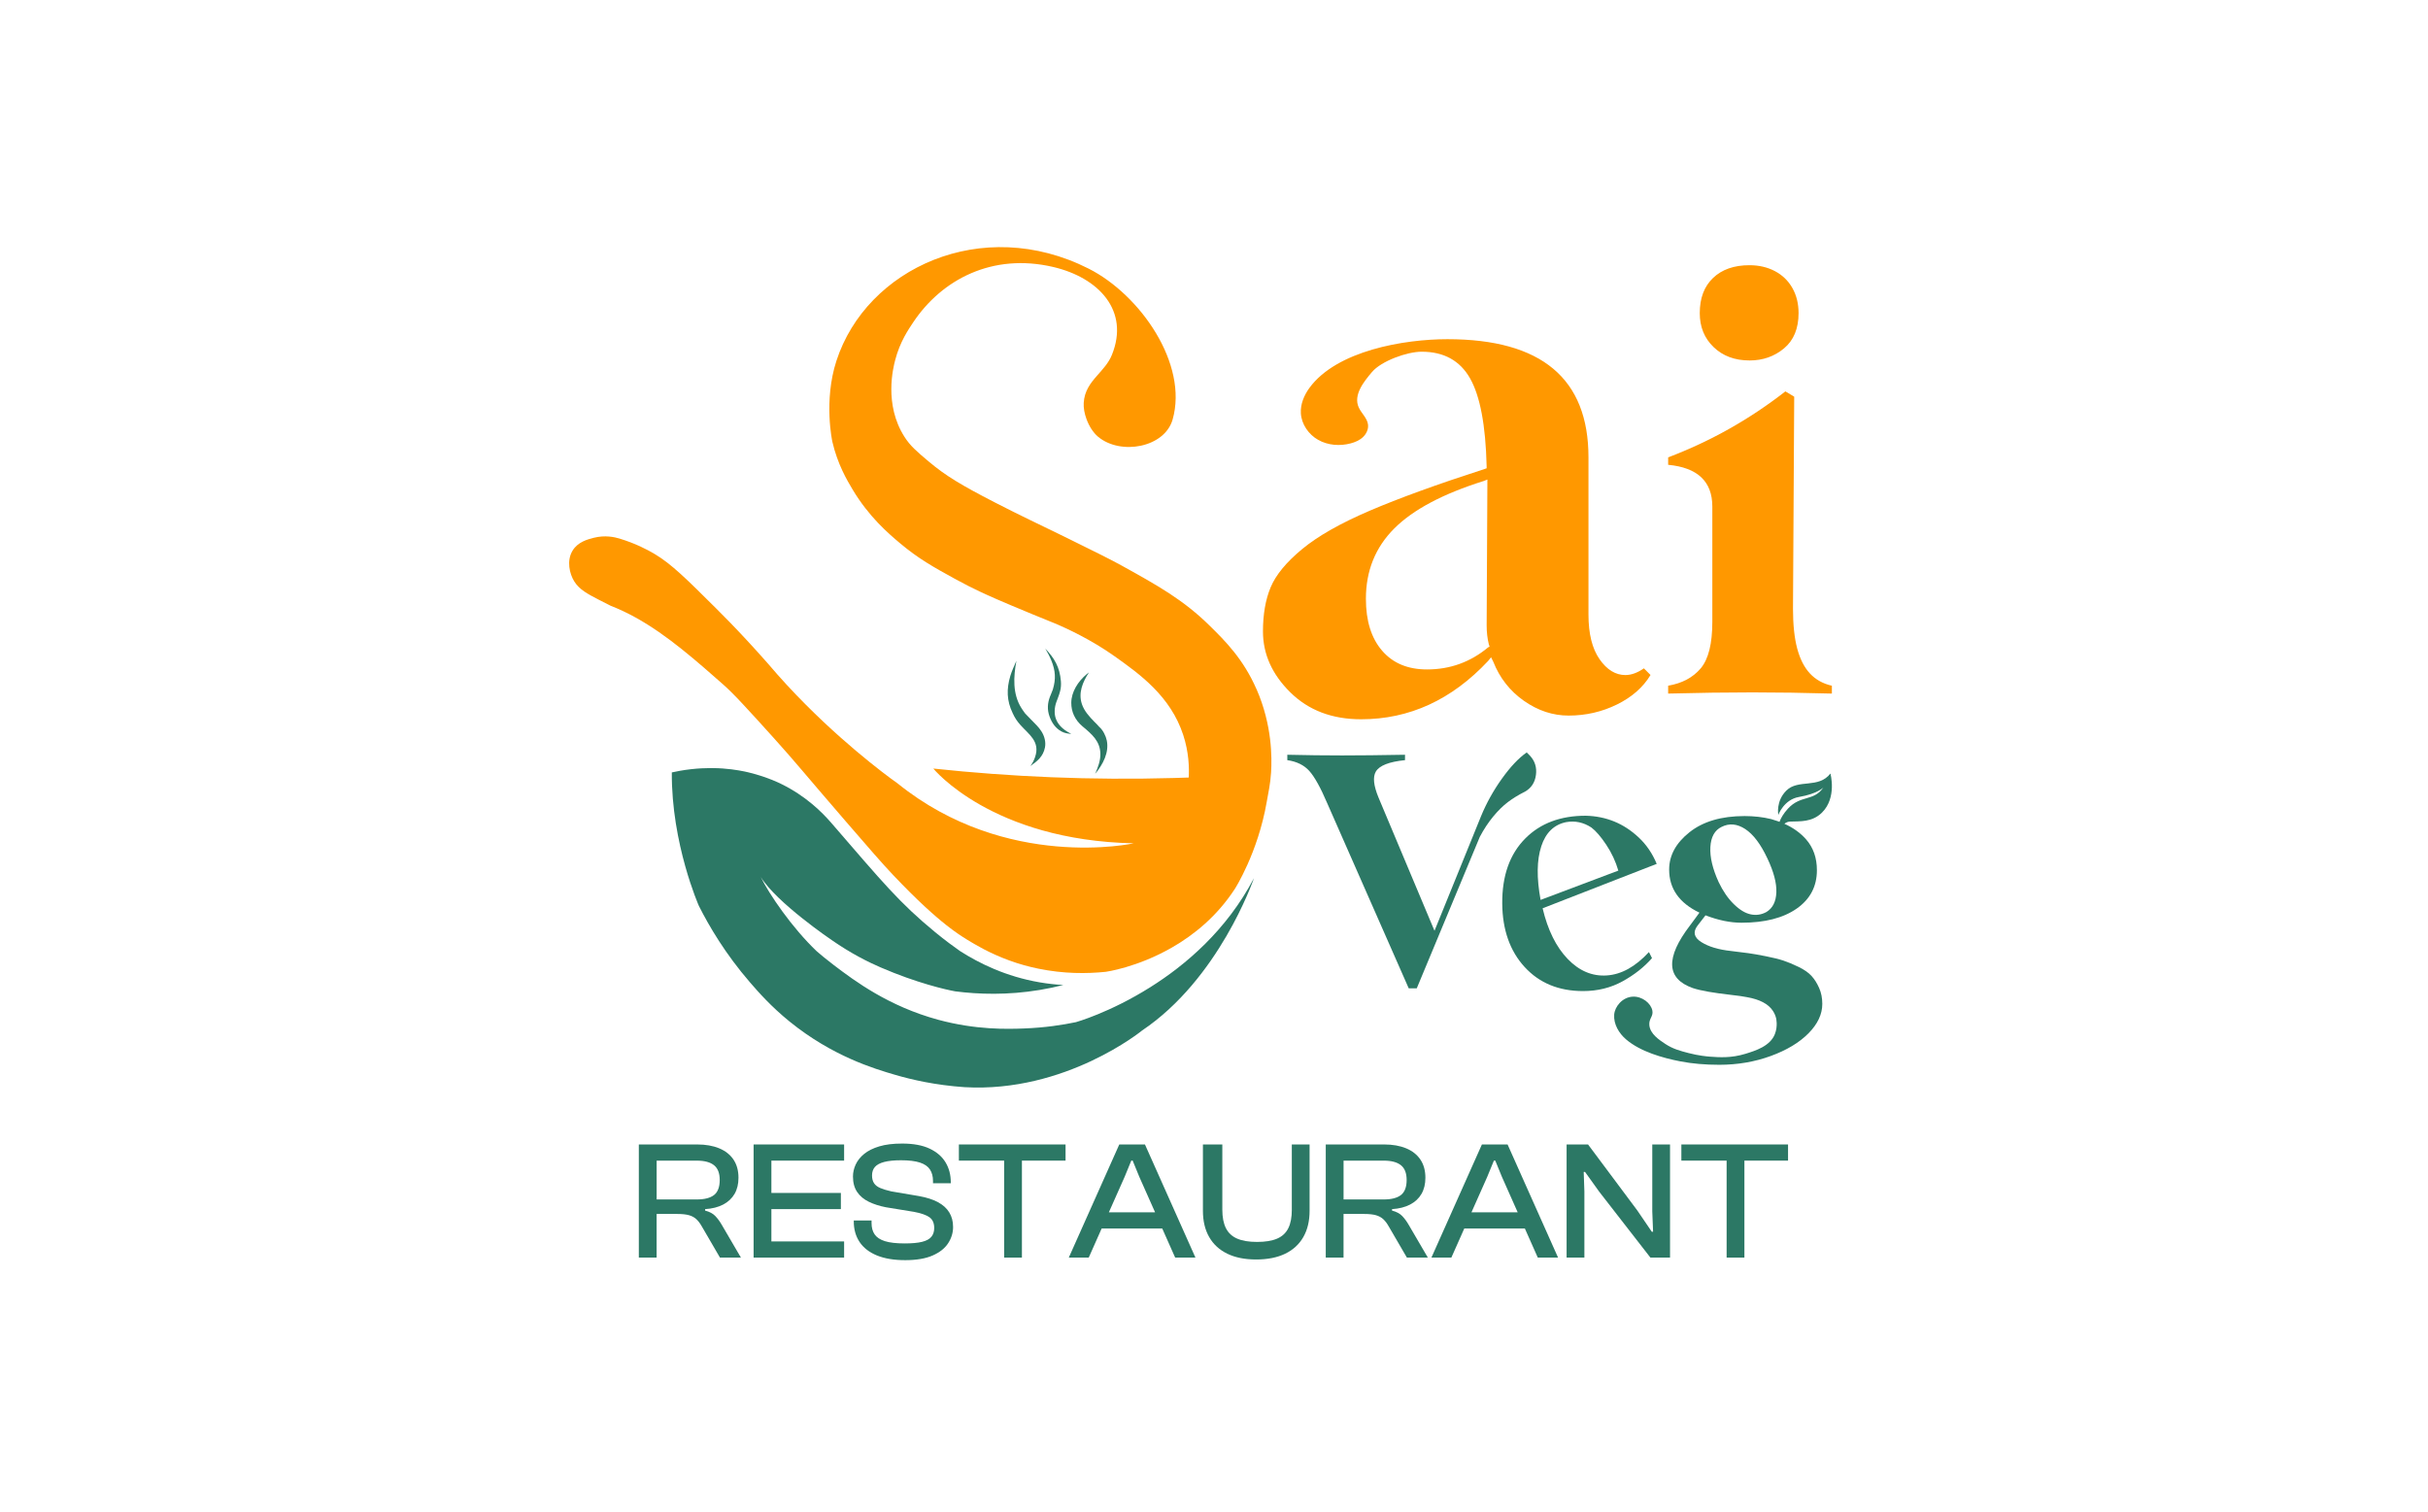 <?xml version="1.0" encoding="UTF-8"?>
<svg id="Layer_1" data-name="Layer 1" xmlns="http://www.w3.org/2000/svg" viewBox="0 0 1080 672.51">
  <defs>
    <style>
      .cls-1 {
        fill: #fff;
      }

      .cls-2 {
        fill: #ff9800;
      }

      .cls-3 {
        fill: #2c7865;
      }
    </style>
  </defs>
  <rect class="cls-1" x="-.38" y="-.68" width="1080.77" height="673.87"/>
  <g>
    <g>
      <path class="cls-2" d="M731.22,297.32l1.35,1.35,1.6,1.6c-3.28,5.47-8.27,9.85-14.94,13.13-6.68,3.28-13.85,4.93-21.51,4.93-7.01,0-13.63-2.19-19.87-6.57-6.24-4.38-10.78-10.18-13.63-17.4l-.98-1.97-1.31,1.64c-16.2,17.3-35.03,25.94-56.48,25.94-12.92,0-23.43-3.99-31.52-11.99-8.1-7.99-12.15-17.02-12.15-27.09,0-7.66,1.15-14.23,3.45-19.7,2.3-5.47,6.95-11.11,13.96-16.91,7-5.8,17.02-11.49,30.04-17.07,13.02-5.58,30.05-11.76,51.06-18.55l.98-.33v-.98c-.44-18.17-2.9-31.19-7.39-39.07-4.49-7.88-11.66-11.82-21.51-11.82-6.53,0-17.97,4.15-22.1,9.04-3.46,4.09-8.49,10.19-5.86,15.81,1.23,2.62,3.75,4.7,4.1,7.58.25,2.07-.75,4.15-2.27,5.58-1.52,1.42-3.5,2.26-5.52,2.79-4.76,1.25-10.03.86-14.33-1.55s-7.46-6.94-7.75-11.85c-.24-4.04,1.41-8,3.79-11.27,12.13-16.64,42.2-21.7,61.42-21.7,41.81,0,62.72,17.52,62.72,52.54v69.94c0,8.54,1.64,15.16,4.92,19.87,3.28,4.71,7.11,7.06,11.49,7.06,2.63,0,5.36-.98,8.21-2.96ZM661.93,287.99l.66-.33-.33-.98c-.66-2.62-.98-5.45-.98-8.51l.33-64.84-1.64.65c-18.12,5.68-31.39,12.72-39.79,21.12-8.41,8.41-12.61,18.83-12.61,31.27,0,9.82,2.4,17.52,7.2,23.09,4.8,5.57,11.46,8.35,19.98,8.35,10.26,0,19.32-3.28,27.18-9.82Z"/>
      <path class="cls-2" d="M797.54,270.7c0,7.21.63,13.16,1.89,17.85,1.26,4.69,3.15,8.38,5.68,11.09,2.52,2.7,5.77,4.51,9.73,5.41v3.49c-12.32-.35-24.11-.53-35.36-.53s-23.93.18-37.47.53v-3.5c6.2-1.06,11.02-3.63,14.47-7.7,3.45-4.07,5.18-10.98,5.18-20.72v-51.26c0-11.16-6.55-17.35-19.65-18.59v-3.31c18.87-7.16,36.25-16.94,52.14-29.35l3.93,2.36-.54,94.24ZM778.17,160.35c-6.49,0-11.8-1.97-15.92-5.92-4.12-3.95-6.18-8.99-6.18-15.13,0-6.67,1.97-11.88,5.92-15.66,3.95-3.77,9.34-5.66,16.19-5.66,4.21,0,7.98.88,11.32,2.63,3.33,1.76,5.92,4.26,7.76,7.5,1.84,3.25,2.76,6.97,2.76,11.19,0,6.84-2.15,12.07-6.45,15.66-4.3,3.6-9.43,5.4-15.4,5.4Z"/>
      <g>
        <path class="cls-3" d="M678.2,352.24c2.88-1.6,4.55-4.09,5-7.49.45-3.39-.47-6.29-2.76-8.68l-1.34-1.35c-3.58,2.5-7.26,6.39-11.04,11.68-3.78,5.29-6.86,10.83-9.25,16.62l-20.73,51.05-24.91-59.29c-2.19-5.29-2.59-9.13-1.19-11.53,1.59-2.69,5.92-4.39,12.98-5.09v-2.4c-11.04.2-20.39.3-28.04.3s-15.76-.1-24.31-.3v2.4c4.18.6,7.43,2.2,9.77,4.79,2.34,2.6,5,7.39,7.98,14.37l36.25,82.34h3.58l28.04-67.37c1.79-3.39,3.78-6.41,5.97-9.06,2.19-2.64,4.37-4.79,6.56-6.44,2.19-1.65,4.67-3.17,7.46-4.57Z"/>
        <path class="cls-3" d="M734.82,426.22l-1.35-2.69c-5.99,6.49-12.23,9.96-18.71,10.4-6.49.45-12.3-2-17.44-7.34-5.14-5.34-8.86-12.85-11.15-22.53l34.58-13.47,16.17-6.29c-1.9-4.59-4.54-8.48-7.93-11.68-3.39-3.19-7.06-5.59-11-7.19-3.94-1.6-8.16-2.44-12.65-2.55-11.18,0-20.11,3.34-26.8,10.03-6.99,6.99-10.43,16.67-10.33,29.05.1,11.68,3.42,21.09,9.96,28.22,6.54,7.14,15.2,10.7,25.98,10.7,6.49,0,12.35-1.45,17.59-4.34,5.24-2.89,9.61-6.34,13.1-10.33ZM685.56,376.51c1.99-6.09,5.69-9.68,11.08-10.78,3.99-.7,7.73.1,11.23,2.4,1.99,1.5,4.19,4.04,6.59,7.64,2.4,3.59,4.19,7.44,5.39,11.53l-34.58,13.03c-1.8-9.78-1.7-17.72.3-23.81Z"/>
        <path class="cls-3" d="M805.71,434.07c-1.35-1.45-3.27-2.77-5.76-3.97-2.5-1.2-4.72-2.12-6.66-2.77-1.95-.65-4.57-1.3-7.86-1.95-3.29-.65-5.86-1.1-7.71-1.35-1.85-.25-4.42-.57-7.71-.97-5.59-.6-10.01-1.92-13.25-3.97-3.24-2.04-3.82-4.47-1.72-7.26,1.89-2.4,3.09-3.94,3.59-4.64,5.69,2.2,11.03,3.29,16.02,3.29,10.38,0,18.56-2.1,24.55-6.29,5.99-4.19,8.98-9.88,8.98-17.07,0-5.49-1.6-10.05-4.79-13.7-2.55-2.91-5.78-5.22-9.67-6.95.7-.58,1.58-.95,2.53-.98,4.24-.17,9.77.38,14.2-4.01,6.72-6.65,3.74-17.37,3.74-17.37-5.29,6.84-14.31,2.34-19.59,7.58-4.75,4.7-3.6,10.72-3.58,10.81.06-.11,2.48-6.81,9.18-7.96,8.47-1.46,10.87-4.25,10.87-4.25-4.3,6.35-10.06,3.22-15.78,9.46-1.97,2.15-3.1,4.12-3.75,5.85-.29-.11-.58-.22-.87-.32l-2.84-.9c-3.69-.9-7.64-1.35-11.83-1.35-10.28,0-18.44,2.4-24.48,7.19-6.04,4.79-9.06,10.33-9.06,16.62,0,8.48,4.49,14.87,13.47,19.16-.4.6-1.07,1.52-2.02,2.77-.95,1.25-1.67,2.22-2.17,2.92-10.98,14.37-10.58,23.66,1.2,27.85,1.8.6,4.14,1.15,7.04,1.65,2.89.5,6.11.95,9.66,1.35,3.54.4,6.01.75,7.41,1.05,5.69,1,9.53,3.02,11.53,6.06.68,1.04,1.17,2.13,1.45,3.27,0,0,.89,3.48-.55,7.13-2.1,5.34-8.63,7.37-13.06,8.74-6.37,1.97-11.77,1.56-15.69,1.28-1.49-.11-5.12-.43-9.64-1.61-3.8-.99-6.93-1.81-10.37-4.08-2.74-1.81-6.71-4.43-7.07-8.32-.28-2.99,1.85-3.83,1.34-6.49-.61-3.22-4.52-6.45-8.78-6.2-4.6.27-7.95,4.45-8.2,8.01-.3,4.23,2.1,8.29,5.33,11.04,6.36,5.41,16.15,8.21,24.21,9.76,5.19,1,10.93,1.5,17.22,1.5,8.08,0,15.69-1.3,22.83-3.89,7.14-2.6,12.75-5.97,16.84-10.11,4.09-4.14,6.14-8.51,6.14-13.1,0-2.6-.47-4.97-1.42-7.11-.95-2.14-2.1-3.94-3.44-5.39ZM760.79,376.81c.25-4.49,1.92-7.49,5.02-8.98,3.39-1.7,6.89-1.37,10.48.97,3.59,2.35,6.89,6.71,9.88,13.1,2.79,5.89,4.12,10.91,3.97,15.05-.15,4.14-1.62,7.06-4.42,8.76-2.2,1.2-4.52,1.55-6.96,1.05-2.45-.5-4.97-2.02-7.56-4.57-2.6-2.55-4.84-5.81-6.74-9.81-2.69-5.89-3.92-11.08-3.67-15.57Z"/>
      </g>
      <path class="cls-3" d="M492.32,329.44c-.4-2-1.69-4.67-3.39-6.11-.61-.77-1.39-1.48-2.09-2.19-2.34-2.39-4.56-4.84-5.59-7.89-1.68-4.99.3-9.79,3.13-14.13-.34.24-.66.5-.97.76-3.95,3.28-6.86,7.97-6.89,12.74-.02,4.03,1.61,7.62,4.95,10.47,4.38,3.65,7.9,6.7,7.99,12.29.05,3.14-1.07,5.93-2.3,8.83,3.52-4.2,6.22-9.52,5.16-14.76Z"/>
      <path class="cls-3" d="M458.27,340.8c3.08-2.14,5.73-4.2,6.54-8.29.47-2.42-.21-4.96-1.47-7-1.22-1.99-2.93-3.58-4.53-5.21-.94-.96-1.86-1.94-2.8-2.89-.59-.8-1.18-1.61-1.71-2.46-3.94-6.29-3.52-13.92-2.18-21.01-.94,2.26-2.02,4.39-2.72,6.76-1.73,5.85-1.62,11,1.03,16.5.89,2.02,2,3.68,3.44,5.29,3.86,4.33,8.87,7.35,6.56,14.26-.5,1.49-1.19,2.84-2.15,4.04Z"/>
      <path class="cls-3" d="M468.32,306.71c1.38-4.62,1.22-8.27-.71-12.98-.74-1.81-1.66-3.52-2.65-5.18,4.03,4.24,6.42,8.16,6.94,14.49.12,1.5.03,3.1-.37,4.49-.41,1.73-1.16,3.32-1.72,4.98-.76,2.22-1,4.99-.1,7.36,1.25,3.32,4.13,5.23,6.81,6.64-1.51-.18-2.99-.34-4.41-1.13-2.56-1.42-4.21-3.69-5.28-6.68-1.09-3.05-.88-5.89.18-8.72.42-1.11.92-2.16,1.31-3.28Z"/>
      <path class="cls-2" d="M558.89,306.56c-5.9-13.49-14.02-21.51-20.65-28.05-11.82-11.67-23.2-17.98-39.17-26.83-4.7-2.61-11.43-5.96-24.93-12.6-13.35-6.57-19.28-9.2-31.76-15.64-14.81-7.63-21.77-11.81-29.22-18.08-5.53-4.66-8.27-7.01-10.82-11-9.27-14.47-4.98-31-4.15-34.18,2.11-8.15,5.9-13.61,8.02-16.8,12.64-18.95,35.15-31.01,62.36-24.59,20.27,4.79,33.92,19.49,26.04,39.02-1.49,3.71-4.14,6.46-6.62,9.3-2.94,3.34-5.63,6.81-5.94,12.13-.13,2.17.32,4.67,1.2,7.09,1.11,3.12,2.96,6.1,5.2,7.97,10.06,8.38,29.6,4.8,33.15-7.69,7.01-24.63-14.31-55.45-37.37-67.11-47.43-23.97-98.81-.13-112.18,41.03-5.8,17.85-1.81,35.96-1.81,35.96,2.3,9.97,6.5,17.1,9.01,21.28,7.24,12.09,15.7,19.35,20.93,23.76,8.24,6.96,15.16,10.81,24.47,15.92,4.3,2.36,7.89,4.17,11.16,5.7,3.69,1.73,8.15,3.8,23.74,10.23,10.32,4.26,9.15,3.68,11.16,4.57,3.22,1.41,14.41,6.39,25.2,14.08,11.03,7.86,24.74,17.63,30.4,34.91,2.54,7.75,2.68,14.63,2.46,18.95-2.17.08-4.35.15-6.53.21-36.9,1.05-72.63-.52-107.09-4.2,0,0,25.92,31.95,89.16,33.26,0,0-56.51,12.5-105.02-26.63,0,0-19.49-13.55-41.14-35.33-5.42-5.44-10.97-11.41-16.39-17.81-.21-.23-.41-.47-.62-.7-6.08-6.89-11.66-12.87-16.5-17.86-2.79-2.87-4.91-4.99-6.29-6.36-13.04-12.98-19.71-19.56-27.04-23.95-3.39-2.03-8.66-4.78-15.82-6.95-2.01-.61-6.32-1.62-11.42-.31-2.69.69-7.03,1.81-9.39,5.71-2.71,4.48-1.36,10.25.75,13.66,2.27,3.68,6.07,5.65,10.92,8.17,1.1.57,5.34,2.71,5.34,2.71,15.13,5.89,28.28,16.16,41.45,27.52,2.77,2.38,5.53,4.82,8.31,7.27,2.51,2.2,5.23,4.92,8.76,8.7,3.67,3.9,8.22,8.94,14.31,15.68.02.04.06.08.1.12,9.62,10.67,12.63,14.64,31.58,36.58,10.81,12.51,16.31,18.87,21.2,24.01,10.61,11.18,18.18,17.95,23.71,22.29,3.9,3.07,6.78,4.93,8.99,6.29,3.63,2.23,9.99,6.07,18.85,9.3,4.4,1.61,8.72,2.8,12.92,3.65,11.23,2.32,21.56,2.28,30.02,1.4,0,0,13.9-1.89,29.41-10.8,9.7-5.56,20.04-13.86,28.02-26.15,0,0,10.21-15.92,14.14-38.62.7-4.06,1.61-7.88,1.94-13.17.39-6.33.54-20.96-6.48-37.01Z"/>
      <path class="cls-3" d="M298.83,343.63c-.2,31.74,12.03,59.34,12.03,59.34,4.53,9,11.74,21.32,22.78,34.08,3.76,4.34,9.28,10.66,17.65,17.45,18.93,15.33,37.43,20.9,47.03,23.69,7.34,2.14,17.8,4.55,30.71,5.44,44.99,2.6,79-25.22,79-25.22,34.08-22.9,49.28-66.43,49.75-67.78-12.08,23.07-30.28,38.6-46.19,48.58-17.96,11.29-33,15.5-33,15.5-5.81,1.21-13.69,2.46-23.09,2.81-7.45.28-21.38.69-38.27-3.9-21.92-5.97-36.92-17.14-46.31-24.27-3.23-2.46-5.83-4.62-7.62-6.17-11-10.45-21.22-25.48-24.93-33.08,7.09,11.51,31.56,28.08,31.56,28.08,8.63,6,16.26,9.79,21.77,12.17,16.21,7,29.08,9.91,33.18,10.65h0c10.48,1.35,23.29,1.75,37.56-.61,3.71-.61,7.23-1.37,10.55-2.21-3.29-.18-6.78-.54-10.44-1.17-15.11-2.57-27.07-8.52-35.5-13.92-2.56-1.79-6.54-4.67-11.18-8.49-15.74-12.97-22.91-21.68-46.15-48.59-4.13-4.78-11.35-11.93-22.15-17.23-1.49-.74-5.58-2.67-11.32-4.31-1.03-.3-2.1-.58-3.22-.85-1.76-.43-5.98-1.36-11.55-1.76-2.11-.15-7.37-.44-14.14.32-3.45.39-6.35.95-8.53,1.44Z"/>
    </g>
    <g>
      <path class="cls-3" d="M318.19,540.97c-1.08-1.12-2.59-1.93-4.55-2.43v-.65c3.13-.2,5.81-.88,8.02-2.03,2.21-1.15,3.9-2.73,5.07-4.73,1.17-2,1.75-4.41,1.75-7.21,0-3.16-.73-5.83-2.2-8.04-1.47-2.2-3.58-3.88-6.34-5.03-2.76-1.15-6.03-1.73-9.81-1.73h-25.97v50.33h7.91v-19.41h9.24c2.15,0,3.88.19,5.19.56,1.3.37,2.39.97,3.27,1.79.88.82,1.69,1.9,2.44,3.25l8.04,13.81h9.32l-8.42-14.41c-.9-1.59-1.89-2.95-2.97-4.07ZM310.01,533.57h-17.93v-17.25h17.93c3.35,0,5.88.68,7.58,2.03,1.7,1.35,2.55,3.55,2.55,6.6s-.85,5.38-2.55,6.68c-1.7,1.3-4.23,1.95-7.58,1.95Z"/>
      <polygon class="cls-3" points="337.37 509.12 335.21 509.12 335.21 559.45 337.37 559.45 343.12 559.45 375.47 559.45 375.47 552.26 343.12 552.26 343.12 537.88 374.03 537.88 374.03 530.69 343.12 530.69 343.12 516.31 375.47 516.31 375.47 509.12 343.12 509.12 337.37 509.12"/>
      <path class="cls-3" d="M417.25,534.8c-2.25-1.2-5.06-2.1-8.45-2.71l-12.35-2.1c-1.97-.45-3.59-.94-4.85-1.47-1.26-.53-2.2-1.24-2.8-2.14-.61-.9-.91-2.05-.91-3.46,0-1.55.43-2.82,1.29-3.8.86-.98,2.23-1.72,4.13-2.22,1.89-.5,4.38-.75,7.46-.75,3.53,0,6.34.34,8.41,1.02,2.07.68,3.56,1.7,4.47,3.08.91,1.38,1.36,3.09,1.36,5.15v.98h7.91v-.45c0-3.31-.77-6.25-2.32-8.83-1.54-2.58-3.91-4.62-7.1-6.13-3.19-1.5-7.26-2.25-12.22-2.25-4,0-7.38.41-10.14,1.24-2.76.83-5,1.94-6.72,3.34-1.72,1.4-2.99,2.98-3.8,4.74-.81,1.75-1.21,3.53-1.21,5.34,0,2.76.62,5.05,1.86,6.88,1.24,1.83,2.97,3.28,5.2,4.36,2.23,1.08,4.76,1.89,7.59,2.44l12.45,2.03c3.19.6,5.49,1.4,6.91,2.41,1.42,1,2.13,2.61,2.13,4.81,0,1.55-.42,2.84-1.25,3.87-.84,1.03-2.22,1.78-4.14,2.26-1.92.48-4.51.71-7.74.71-3.75,0-6.68-.34-8.81-1.01s-3.64-1.68-4.56-3.01c-.91-1.33-1.37-2.99-1.37-5v-1.2h-7.91v.45c0,3.51.86,6.55,2.58,9.13,1.72,2.58,4.28,4.57,7.69,5.98,3.41,1.4,7.61,2.1,12.61,2.1s9.06-.69,12.2-2.07c3.13-1.38,5.43-3.19,6.89-5.45,1.46-2.25,2.2-4.66,2.2-7.21s-.56-4.61-1.67-6.46c-1.11-1.85-2.79-3.38-5.04-4.58Z"/>
      <polygon class="cls-3" points="446.65 509.12 426.52 509.12 426.52 516.31 446.65 516.31 446.65 559.45 454.56 559.45 454.56 516.31 473.97 516.31 473.97 509.12 454.56 509.12 446.65 509.12"/>
      <path class="cls-3" d="M497.87,509.12l-22.46,50.33h8.87l5.75-12.94h26.95l5.75,12.94h9.02l-22.46-50.33h-11.42ZM493.23,539.32l7.03-15.82,2.95-7.19h.61l2.95,7.19,7.03,15.82h-20.56Z"/>
      <path class="cls-3" d="M574.62,538.1c0,3.41-.52,6.17-1.57,8.28-1.05,2.11-2.7,3.65-4.97,4.63-2.27.98-5.24,1.47-8.92,1.47s-6.58-.49-8.85-1.47c-2.27-.98-3.93-2.52-5-4.63-1.07-2.11-1.61-4.87-1.61-8.28v-28.98h-8.63v29.5c0,4.57.93,8.47,2.79,11.7,1.86,3.24,4.55,5.71,8.07,7.41,3.52,1.71,7.8,2.56,12.83,2.56s9.38-.85,12.9-2.56c3.52-1.7,6.21-4.18,8.07-7.41,1.86-3.24,2.79-7.14,2.79-11.7v-29.5h-7.91v28.98Z"/>
      <path class="cls-3" d="M623.74,540.97c-1.08-1.12-2.59-1.93-4.55-2.43v-.65c3.13-.2,5.81-.88,8.02-2.03,2.21-1.15,3.91-2.73,5.07-4.73,1.17-2,1.75-4.41,1.75-7.21,0-3.16-.73-5.83-2.2-8.04-1.47-2.2-3.58-3.88-6.34-5.03-2.76-1.15-6.03-1.73-9.81-1.73h-25.97v50.33h7.91v-19.41h9.24c2.15,0,3.88.19,5.19.56,1.3.37,2.39.97,3.27,1.79.88.82,1.69,1.9,2.44,3.25l8.04,13.81h9.32l-8.42-14.41c-.9-1.59-1.89-2.95-2.97-4.07ZM615.56,533.57h-17.93v-17.25h17.93c3.35,0,5.88.68,7.58,2.03,1.7,1.35,2.55,3.55,2.55,6.6s-.85,5.38-2.55,6.68c-1.7,1.3-4.23,1.95-7.58,1.95Z"/>
      <path class="cls-3" d="M659.17,509.12l-22.46,50.33h8.87l5.75-12.94h26.95l5.75,12.94h9.02l-22.46-50.33h-11.42ZM654.52,539.32l7.03-15.82,2.95-7.19h.61l2.95,7.19,7.03,15.82h-20.56Z"/>
      <polygon class="cls-3" points="734.95 538.86 735.31 547.95 734.73 547.95 728.35 538.56 706.38 509.12 696.84 509.12 696.84 559.45 704.75 559.45 704.75 530.03 704.45 521.35 705.05 521.35 711.38 530.18 734.12 559.45 742.85 559.45 742.85 509.12 734.95 509.12 734.95 538.86"/>
      <polygon class="cls-3" points="795.34 509.12 775.93 509.12 768.02 509.12 747.89 509.12 747.89 516.31 768.02 516.31 768.02 559.45 775.93 559.45 775.93 516.31 795.34 516.31 795.34 509.12"/>
    </g>
  </g>
</svg>